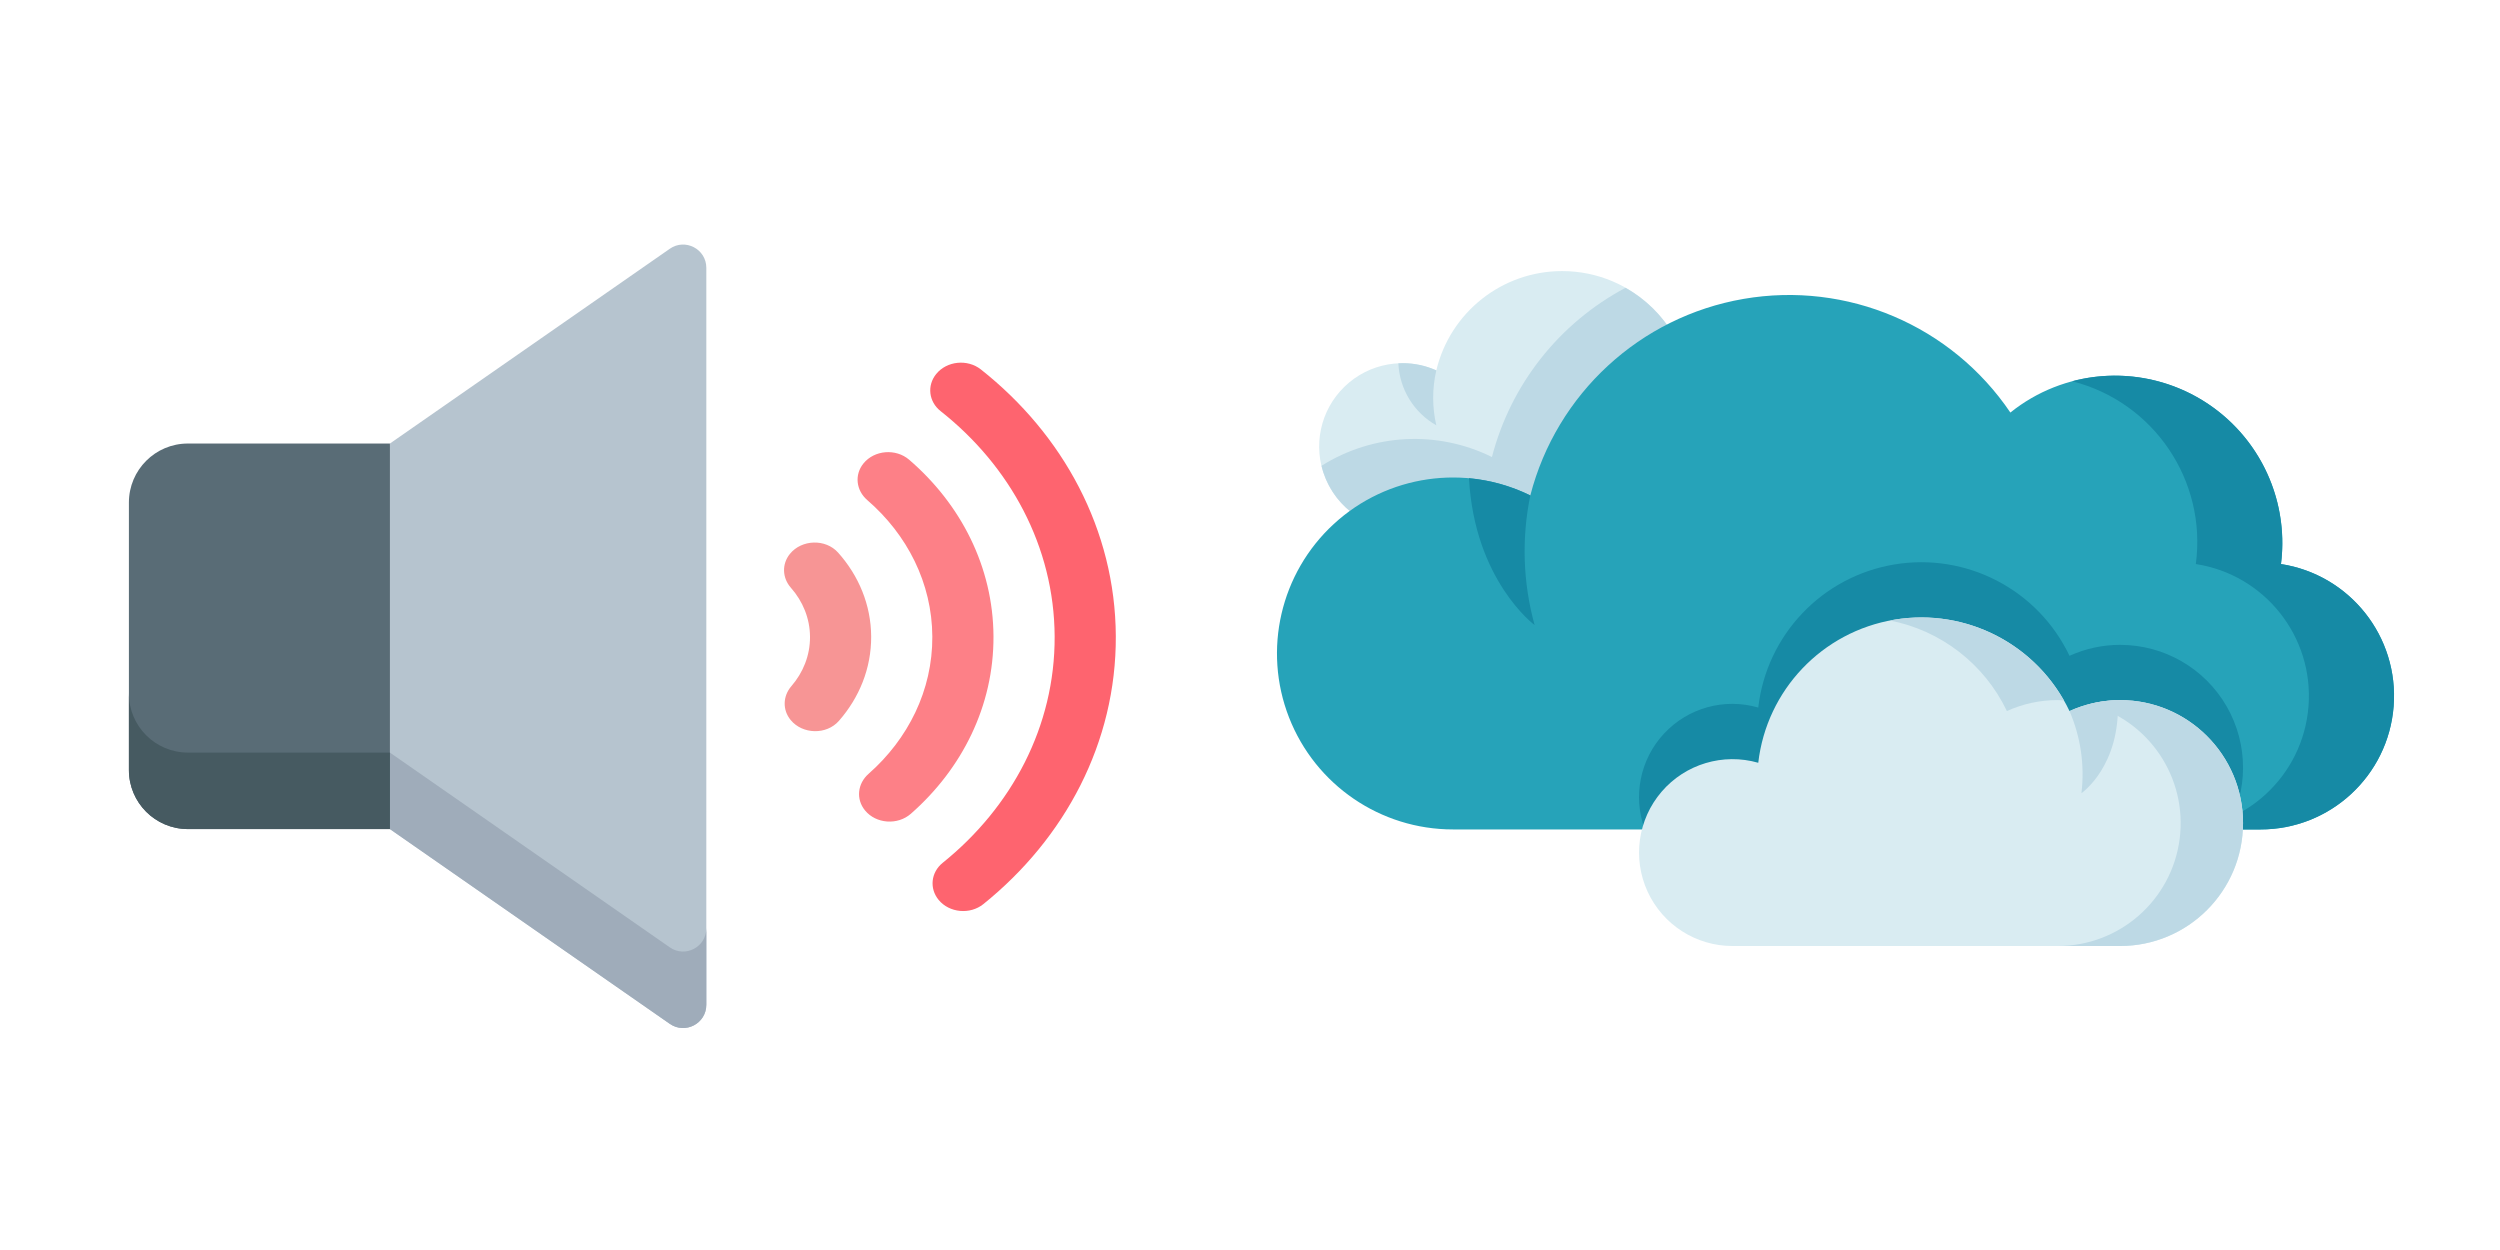 <?xml version="1.0" encoding="UTF-8" standalone="no"?>
<svg
   xmlns:dc="http://purl.org/dc/elements/1.1/"
   xmlns:cc="http://creativecommons.org/ns#"
   xmlns:rdf="http://www.w3.org/1999/02/22-rdf-syntax-ns#"
   xmlns:svg="http://www.w3.org/2000/svg"
   xmlns="http://www.w3.org/2000/svg"
   width="500"
   height="250"
   viewBox="0 0 132.292 66.146"
   version="1.1"
   id="svg8">
  <defs
     id="defs2">
    <rect
       x="36.784"
       y="5.919"
       width="39.32"
       height="36.784"
       id="rect8007" />
    <rect
       x="5.708"
       y="18.18"
       width="32.133"
       height="24.522"
       id="rect7100" />
    <rect
       x="65.957"
       y="3.382"
       width="49.045"
       height="48.622"
       id="rect5371" />
    <rect
       x="33.262"
       y="1.89"
       width="32.128"
       height="25.608"
       id="rect952" />
    <rect
       x="23.718"
       y="3.024"
       width="21.45"
       height="20.127"
       id="rect946" />
    <rect
       id="rect4359"
       height="25.608"
       width="32.128"
       y="1.89"
       x="33.262" />
    <rect
       id="rect7340"
       height="24.522"
       width="32.133"
       y="18.18"
       x="5.708" />
  </defs>
  <g
     transform="matrix(0.102,0,0,0.102,6.821,7.559)"
     id="g961">
    <path
       d="m 280.62,54.943 -145.214,101.05 -2.931,7.728 H 103.666 V 347 h 29.283 l 2.457,9.007 145.214,101.05 c 7.994,5.563 18.943,-0.158 18.943,-9.896 V 256 64.839 C 299.564,55.101 288.614,49.38 280.62,54.943 Z"
       fill="#b6c4cf"
       id="path947" />
    <path
       d="m 342.923,213.252 c -4.281,5.284 -3.989,12.461 0.523,17.578 6.161,6.987 9.862,15.833 9.907,25.472 0.045,9.639 -3.572,18.52 -9.667,25.563 -4.464,5.159 -4.688,12.338 -0.358,17.582 6.18,7.484 18.582,7.762 25.007,0.439 10.546,-12.019 16.825,-27.231 16.747,-43.733 -0.078,-16.502 -6.499,-31.654 -17.157,-43.575 -6.494,-7.261 -18.892,-6.867 -25.002,0.674 z"
       fill="#f79595"
       id="path949" />
    <path
       d="m 381.084,166.327 -0.008,0.01 c -4.763,5.879 -3.823,13.974 1.997,19.004 20.665,17.856 33.607,42.988 33.738,70.844 0.131,27.856 -12.575,53.108 -33.071,71.155 -5.773,5.083 -6.637,13.187 -1.819,19.021 l 0.009,0.01 c 5.723,6.931 16.877,7.724 23.746,1.695 26.562,-23.315 43.034,-55.985 42.865,-92.029 -0.169,-36.044 -16.948,-68.559 -43.728,-91.626 -6.925,-5.964 -18.071,-5.068 -23.729,1.916 z"
       fill="#fd8087"
       id="path951" />
    <path
       d="m 418.82,119.925 -0.012,0.015 c -4.853,5.991 -3.88,14.362 2.299,19.24 36.048,28.458 58.943,70.263 59.162,116.887 0.219,46.624 -22.282,88.641 -58.061,117.434 -6.133,4.936 -7.027,13.316 -2.118,19.261 l 0.012,0.014 c 5.541,6.71 16.262,7.736 23.183,2.164 42.345,-34.091 68.973,-83.83 68.714,-139.02 -0.259,-55.191 -27.354,-104.679 -70.017,-138.374 -6.973,-5.508 -17.684,-4.382 -23.162,2.379 z"
       fill="#fe646f"
       id="path953" />
    <path
       d="M 280.62,417.372 135.406,316.322 v 39.685 l 145.214,101.05 c 7.994,5.563 18.943,-0.158 18.943,-9.896 v -39.685 c 0.001,9.738 -10.949,15.459 -18.943,9.896 z"
       fill="#9facba"
       id="path955" />
    <path
       d="M 135.407,356.007 H 30.606 C 13.703,356.007 0,342.304 0,325.401 V 186.599 c 0,-16.903 13.703,-30.606 30.606,-30.606 h 104.801 z"
       fill="#596c76"
       id="path957" />
    <path
       d="m 0,285.716 v 39.685 c 0,16.903 13.703,30.606 30.606,30.606 H 135.407 V 316.322 H 30.606 C 13.703,316.322 0,302.619 0,285.716 Z"
       fill="#465a61"
       id="path959" />
  </g>
  <g
     transform="matrix(0.129,0,0,0.129,67.574,14.33)"
     id="g1054">
    <path
       d="M 116.93,0.113 C 92.387,0.129 71.059,16.973 65.359,40.844 52.629,35.188 37.738,37.82 27.723,47.504 17.707,57.188 14.57,71.977 19.793,84.891 c 5.223,12.914 17.758,21.367 31.688,21.367 H 116.93 C 146.242,106.258 170,82.496 170,53.188 170,23.875 146.242,0.113 116.93,0.113 Z m 0,0"
       fill="#d9ecf2"
       id="path1010" />
    <path
       d="M 170,53.188 C 170,34.031 159.668,16.367 142.973,6.973 115.785,21.406 95.902,46.59 88.172,76.387 65.828,65.348 39.355,66.711 18.262,79.988 21.922,95.379 35.668,106.25 51.488,106.258 H 116.93 C 146.242,106.258 170,82.496 170,53.188 Z m 0,0"
       fill="#bdd9e5"
       id="path1012" />
    <path
       d="m 51.484,37.883 c -0.57,0 -1.125,0.055 -1.691,0.082 0.469,10.59 6.348,20.191 15.566,25.422 -1.719,-7.418 -1.719,-15.129 0,-22.543 -4.367,-1.953 -9.094,-2.961 -13.875,-2.961 z m 0,0"
       fill="#bdd9e5"
       id="path1014" />
    <path
       d="M 411.848,120.289 C 415.383,92.543 401.719,65.43 377.312,51.766 352.906,38.102 322.645,40.625 300.84,58.145 276.703,22.438 233.871,4.191 191.395,11.523 148.918,18.859 114.688,50.41 103.918,92.145 77.203,79.066 45.199,83.715 23.309,103.855 1.418,124 -5.875,155.504 4.938,183.215 c 10.816,27.711 37.523,45.949 67.27,45.941 H 403.406 c 28.625,0.027 52.441,-21.992 54.652,-50.531 2.207,-28.535 -17.934,-53.961 -46.223,-58.34 z m 0,0"
       fill="#26a3b9"
       id="path1016" />
    <path
       d="M 411.848,120.289 C 414.719,97.637 406.141,75.039 388.957,60 371.773,44.961 348.238,39.453 326.164,45.301 c 33.5,8.492 55.324,40.734 50.754,74.988 28.285,4.379 48.43,29.805 46.219,58.34 -2.211,28.539 -26.027,50.559 -54.652,50.531 h 34.93 c 28.625,0.027 52.441,-21.992 54.652,-50.531 2.211,-28.535 -17.934,-53.961 -46.219,-58.34 z m 0,0"
       fill="#168aa5"
       id="path1018" />
    <path
       d="m 345.84,153.438 c -7.156,0.004 -14.23,1.539 -20.746,4.5 -12.902,-27.113 -42.207,-42.406 -71.828,-37.48 -29.625,4.922 -52.406,28.871 -55.844,58.703 -13.867,-4.023 -28.82,0.105 -38.656,10.676 -9.84,10.57 -12.887,25.777 -7.879,39.324 h 238.562 c 9.074,-15.594 9.121,-34.848 0.117,-50.48 -9.004,-15.633 -25.676,-25.258 -43.715,-25.238 z m 0,0"
       fill="#168aa5"
       id="path1020" />
    <path
       d="M 78.754,85.07 C 81.035,127.102 105.688,145.336 105.688,145.336 100.895,127.996 100.289,109.766 103.918,92.145 96.031,88.273 87.504,85.875 78.754,85.07 Z m 0,0"
       fill="#168aa5"
       id="path1022" />
    <path
       d="m 345.84,176.094 c -7.156,0.004 -14.23,1.539 -20.746,4.5 -12.902,-27.113 -42.207,-42.406 -71.828,-37.48 -29.625,4.922 -52.406,28.871 -55.844,58.699 -14.395,-4.129 -29.879,0.5 -39.641,11.859 -9.762,11.355 -12.012,27.359 -5.762,40.973 6.25,13.609 19.855,22.332 34.832,22.328 h 158.988 c 27.859,0 50.445,-22.582 50.445,-50.441 0,-27.855 -22.586,-50.441 -50.445,-50.441 z m 0,0"
       fill="#d9ecf2"
       id="path1024" />
    <g
       fill="#bdd9e5"
       id="g1032">
      <path
         d="m 299.41,180.594 c 6.516,-2.961 13.59,-4.496 20.746,-4.5 0.891,0 1.758,0.09 2.633,0.133 -14.281,-25.133 -43.023,-38.332 -71.391,-32.781 20.984,4.078 38.797,17.859 48.012,37.148 z m 0,0"
         id="path1026" />
      <path
         d="m 345.84,176.094 c -4.312,0.019 -8.609,0.602 -12.773,1.73 24.543,6.426 40.484,30.098 37.211,55.258 -3.273,25.16 -24.742,43.965 -50.117,43.895 h 25.68 c 27.859,0 50.445,-22.582 50.445,-50.441 0,-27.855 -22.586,-50.441 -50.445,-50.441 z m 0,0"
         id="path1028" />
      <path
         d="m 330,214.277 c 0,0 16.133,-11.051 14.914,-38.133 -6.84,0.121 -13.586,1.637 -19.82,4.453 4.586,10.594 6.281,22.219 4.906,33.68 z m 0,0"
         id="path1030" />
    </g>
  </g>
</svg>
